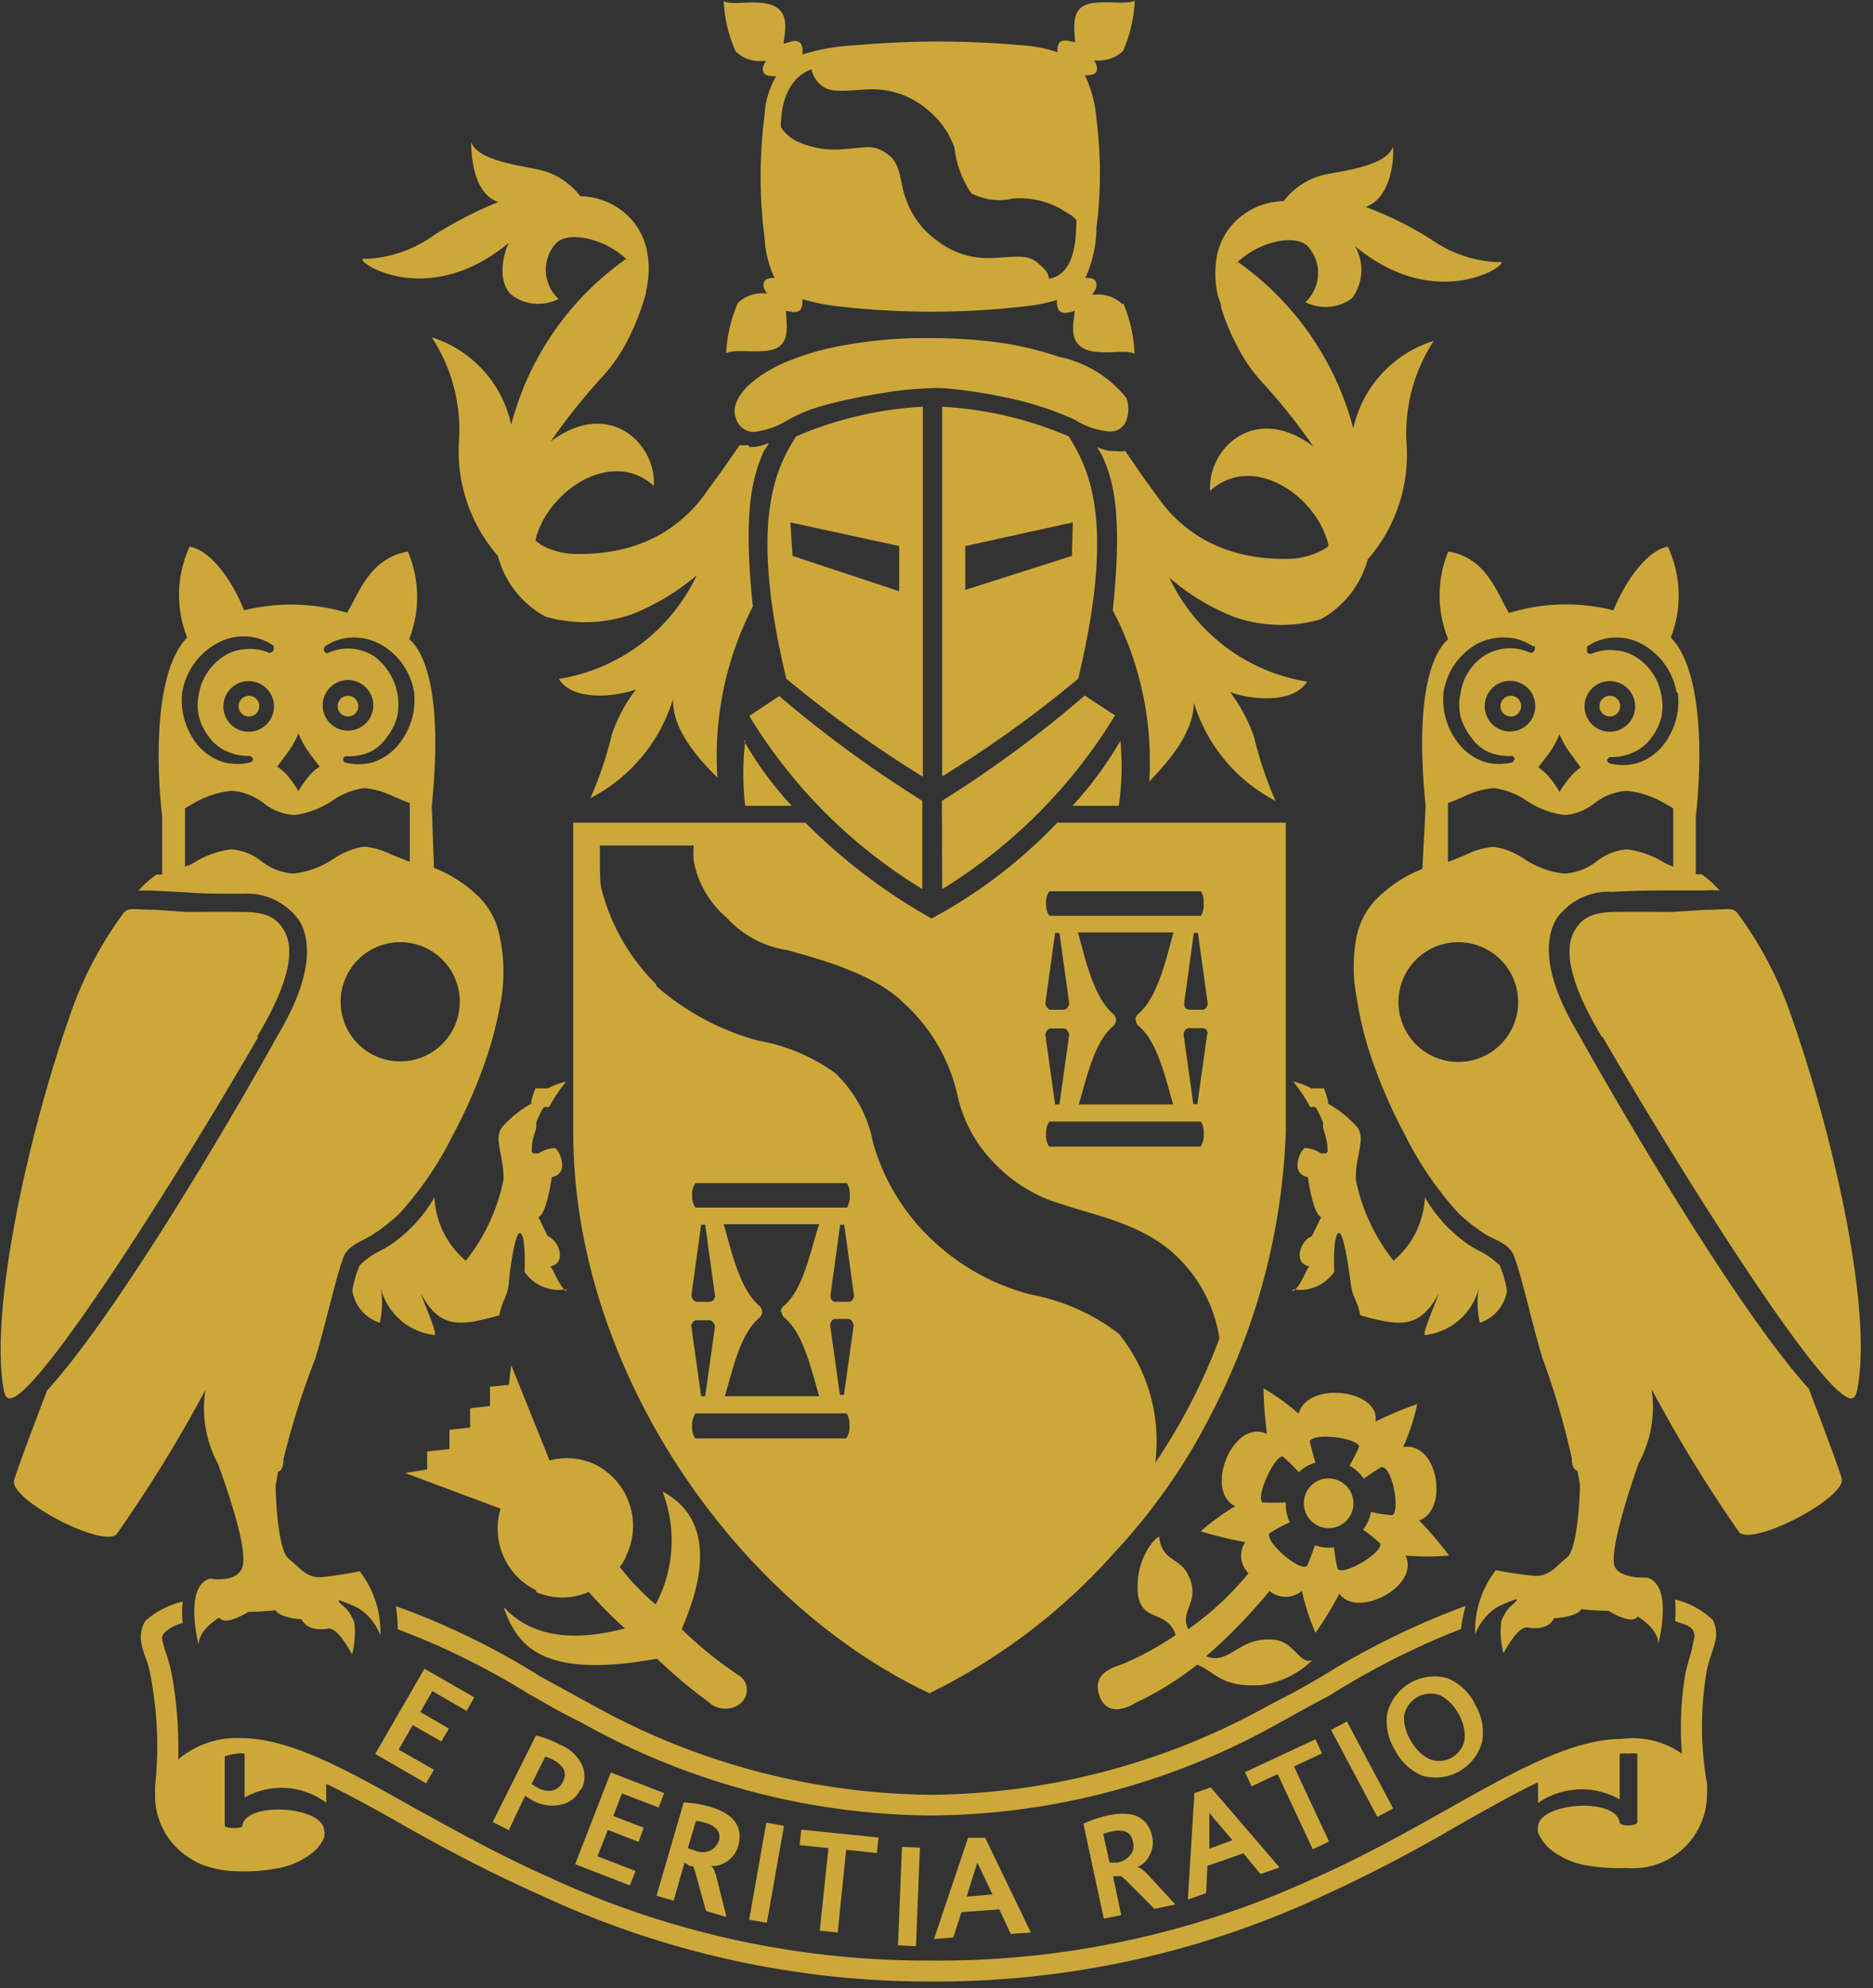 <svg style="max-height: 500px" xmlns="http://www.w3.org/2000/svg" id="Layer_1" data-name="Layer 1" viewBox="5.3 6.58 68.842 73.041" width="68.842" height="73.041"><rect x="5.3" y="6.58" width="68.842" height="73.041" fill="#333333" stroke="none"/><defs><style>.cls-1{fill:#fff;}.cls-2,.cls-3{fill:#cda839;}.cls-3{fill-rule:evenodd;}</style></defs><rect class="cls-1" x="92.2" y="25.08" width="1.29" height="11.45"/><path class="cls-1" d="M96,28.08h1.27v1.47a3.2,3.2,0,0,1,2.89-1.65,3.09,3.09,0,0,1,3.24,3.39v5.25H102.1V31.6a2.25,2.25,0,0,0-2.34-2.55,2.49,2.49,0,0,0-2.53,2.65v4.84H96Z"/><path class="cls-1" d="M105,35.46l.64-.9a4.91,4.91,0,0,0,2.93,1.08c1,0,1.75-.52,1.75-1.34v0c0-.85-1-1.17-2.11-1.48-1.33-.38-2.8-.84-2.8-2.39v0c0-1.45,1.21-2.42,2.88-2.42a5.78,5.78,0,0,1,3,.93l-.57.95a4.86,4.86,0,0,0-2.5-.81c-1,0-1.64.52-1.64,1.22v0c0,.8,1,1.11,2.18,1.45,1.31.39,2.71.9,2.71,2.42v0c0,1.6-1.32,2.53-3,2.53a5.81,5.81,0,0,1-3.5-1.24"/><path class="cls-1" d="M113.79,34.3V29.19h-1.18V28.08h1.18V25.53h1.26v2.55h2.68v1.11h-2.68v4.94a1.25,1.25,0,0,0,1.42,1.41,2.67,2.67,0,0,0,1.23-.29v1.08a3.16,3.16,0,0,1-1.52.36,2.15,2.15,0,0,1-2.39-2.39"/><path class="cls-1" d="M119.65,24.84h1.44v1.39h-1.44Zm.08,3.24H121v8.46h-1.26Z"/><path class="cls-1" d="M124,34.3V29.19h-1.18V28.08H124V25.53h1.26v2.55H128v1.11h-2.68v4.94a1.25,1.25,0,0,0,1.42,1.41,2.67,2.67,0,0,0,1.23-.29v1.08a3.16,3.16,0,0,1-1.52.36A2.15,2.15,0,0,1,124,34.3"/><path class="cls-1" d="M129.71,33.33V28.08H131V33a2.25,2.25,0,0,0,2.34,2.55,2.5,2.5,0,0,0,2.54-2.65V28.08h1.24v8.46h-1.24V35.07a3.23,3.23,0,0,1-2.9,1.65,3.1,3.1,0,0,1-3.24-3.39"/><path class="cls-1" d="M140,34.3V29.19h-1.18V28.08H140V25.53h1.26v2.55H144v1.11h-2.68v4.94a1.25,1.25,0,0,0,1.42,1.41,2.73,2.73,0,0,0,1.23-.29v1.08a3.2,3.2,0,0,1-1.53.36A2.15,2.15,0,0,1,140,34.3"/><path class="cls-1" d="M145.08,32.33v0a4.17,4.17,0,0,1,4.06-4.4c2.51,0,3.94,2,3.94,4.47,0,.16,0,.26,0,.41h-6.71a3,3,0,0,0,3,2.86,3.45,3.45,0,0,0,2.66-1.2l.79.71a4.36,4.36,0,0,1-3.49,1.59,4.21,4.21,0,0,1-4.22-4.41m6.73-.49c-.13-1.54-1-2.88-2.7-2.88a2.92,2.92,0,0,0-2.75,2.88Z"/><path class="cls-1" d="M91.23,52v0c0-1.79,1.48-2.74,3.62-2.74a9,9,0,0,1,2.6.36v-.29c0-1.52-.93-2.31-2.52-2.31a5.94,5.94,0,0,0-2.57.62l-.37-1a7,7,0,0,1,3.07-.7,3.73,3.73,0,0,1,2.74.93,3.34,3.34,0,0,1,.86,2.47v5.17H97.45V53.14a3.7,3.7,0,0,1-3.06,1.45c-1.57,0-3.16-.9-3.16-2.63m6.24-.66v-.82A9.22,9.22,0,0,0,95,50.12c-1.58,0-2.47.69-2.47,1.76v0c0,1.06,1,1.68,2.13,1.68,1.55,0,2.83-.94,2.83-2.29"/><path class="cls-1" d="M100.84,46h1.26v1.48a3.21,3.21,0,0,1,2.9-1.66,3.1,3.1,0,0,1,3.24,3.39v5.25H107V49.47a2.25,2.25,0,0,0-2.34-2.55,2.49,2.49,0,0,0-2.54,2.65v4.84h-1.26Z"/><path class="cls-1" d="M110.09,50.21v0a4.15,4.15,0,0,1,4-4.4,3.81,3.81,0,0,1,3.24,1.8v-5.1h1.26V54.41h-1.26v-1.7a3.79,3.79,0,0,1-3.24,1.88,4.12,4.12,0,0,1-4-4.38m7.33,0v0a3.15,3.15,0,0,0-3.06-3.26,3,3,0,0,0-3,3.26v0a3.05,3.05,0,0,0,3,3.27,3.16,3.16,0,0,0,3.06-3.27"/><polygon class="cls-1" points="126.57 42.96 134.8 42.96 134.8 44.15 127.86 44.15 127.86 48.24 134.07 48.24 134.07 49.42 127.86 49.42 127.86 54.41 126.57 54.41 126.57 42.96"/><path class="cls-1" d="M135.54,52v0c0-1.79,1.47-2.74,3.62-2.74a9,9,0,0,1,2.6.36v-.29c0-1.52-.93-2.31-2.52-2.31a5.9,5.9,0,0,0-2.57.62l-.38-1a7.09,7.09,0,0,1,3.08-.7,3.72,3.72,0,0,1,2.73.93,3.3,3.3,0,0,1,.87,2.47v5.17h-1.21V53.14a3.7,3.7,0,0,1-3.06,1.45c-1.57,0-3.16-.9-3.16-2.63m6.24-.66v-.82a9.29,9.29,0,0,0-2.49-.36c-1.59,0-2.47.69-2.47,1.76v0c0,1.06,1,1.68,2.12,1.68,1.56,0,2.84-.94,2.84-2.29"/><path class="cls-1" d="M144.62,50.22v0a4.41,4.41,0,0,1,7.73-2.91l-.84.88A3.42,3.42,0,0,0,149,46.88a3.13,3.13,0,0,0-3,3.28v0A3.16,3.16,0,0,0,149,53.48a3.48,3.48,0,0,0,2.58-1.26l.8.75a4.38,4.38,0,0,1-7.79-2.75"/><path class="cls-1" d="M154,51.21V46h1.26v4.94a2.26,2.26,0,0,0,2.34,2.56,2.5,2.5,0,0,0,2.54-2.65V46h1.24v8.46h-1.24V52.94a3.22,3.22,0,0,1-2.9,1.65A3.08,3.08,0,0,1,154,51.21"/><rect class="cls-1" x="164" y="42.47" width="1.26" height="11.95"/><path class="cls-1" d="M168.29,52.17V47.06h-1.18V46h1.18V43.4h1.26V46h2.69v1.11h-2.69V52a1.24,1.24,0,0,0,1.42,1.4,2.67,2.67,0,0,0,1.23-.29V54.2a3.13,3.13,0,0,1-1.52.36,2.15,2.15,0,0,1-2.39-2.39"/><path class="cls-1" d="M180.45,46h1.34l-3.55,8.74c-.72,1.75-1.54,2.39-2.81,2.39a3.8,3.8,0,0,1-1.8-.43l.42-1a2.7,2.7,0,0,0,1.33.31c.75,0,1.23-.4,1.73-1.59L173.27,46h1.39L177.74,53Z"/><path class="cls-1" d="M91.35,68.1v0a4.41,4.41,0,0,1,8.82,0v0a4.39,4.39,0,0,1-4.43,4.42,4.33,4.33,0,0,1-4.39-4.38m7.53,0v0a3.2,3.2,0,0,0-3.14-3.3A3.12,3.12,0,0,0,92.64,68v0a3.17,3.17,0,0,0,3.13,3.29,3.12,3.12,0,0,0,3.11-3.25"/><path class="cls-1" d="M102.58,64.94h-1.16v-1.1h1.16v-.73a3,3,0,0,1,.73-2.18,2.49,2.49,0,0,1,1.82-.66,3.75,3.75,0,0,1,1.39.22v1.09a4.24,4.24,0,0,0-1.23-.21c-1,0-1.47.59-1.47,1.8v.69h2.68v1.08h-2.66v7.35h-1.26Z"/><path class="cls-1" d="M117.47,60.75h1.21l5.22,11.54h-1.39l-1.34-3h-6.24l-1.35,3h-1.33Zm3.19,7.33-2.6-5.83-2.62,5.83Z"/><path class="cls-1" d="M124.18,68.1v0a4.41,4.41,0,0,1,7.73-2.91l-.84.88a3.41,3.41,0,0,0-2.57-1.27,3.12,3.12,0,0,0-3,3.27v0a3.16,3.16,0,0,0,3.11,3.29,3.5,3.5,0,0,0,2.59-1.26l.8.76a4.38,4.38,0,0,1-7.79-2.75"/><path class="cls-1" d="M134.15,70v-5.1H133V63.83h1.18V61.27h1.26v2.56h2.68v1.11h-2.68v4.94a1.25,1.25,0,0,0,1.42,1.41,2.56,2.56,0,0,0,1.23-.3v1.08a3.16,3.16,0,0,1-1.52.36A2.15,2.15,0,0,1,134.15,70"/><path class="cls-1" d="M139.85,69.08V63.82h1.26v4.95a2.25,2.25,0,0,0,2.34,2.55A2.49,2.49,0,0,0,146,68.67V63.82h1.25v8.47H146V70.81a3.22,3.22,0,0,1-2.89,1.66,3.09,3.09,0,0,1-3.24-3.39"/><path class="cls-1" d="M149.08,69.83v0c0-1.79,1.47-2.73,3.61-2.73a8.71,8.71,0,0,1,2.6.36v-.3c0-1.52-.93-2.31-2.52-2.31a5.86,5.86,0,0,0-2.56.63l-.38-1a7.06,7.06,0,0,1,3.08-.7,3.72,3.72,0,0,1,2.73.93,3.36,3.36,0,0,1,.87,2.47v5.18h-1.22V71a3.69,3.69,0,0,1-3,1.46c-1.58,0-3.16-.9-3.16-2.64m6.23-.65v-.82a8.84,8.84,0,0,0-2.49-.36c-1.58,0-2.47.69-2.47,1.75v0c0,1.07,1,1.69,2.13,1.69,1.56,0,2.83-1,2.83-2.29"/><path class="cls-1" d="M158.85,63.83h1.26V66a3.62,3.62,0,0,1,3.45-2.35V65h-.1c-1.85,0-3.35,1.32-3.35,3.87v3.38h-1.26Z"/><path class="cls-1" d="M165.17,60.59h1.44V62h-1.44Zm.08,3.23h1.26v8.47h-1.26Z"/><path class="cls-1" d="M168.57,68.08v0a4.17,4.17,0,0,1,4.06-4.4c2.5,0,3.94,2,3.94,4.46,0,.17,0,.26,0,.41h-6.71a3,3,0,0,0,3,2.87,3.5,3.5,0,0,0,2.67-1.2l.79.7a4.36,4.36,0,0,1-3.49,1.59,4.2,4.2,0,0,1-4.22-4.4m6.73-.49c-.14-1.54-1-2.88-2.7-2.88a2.91,2.91,0,0,0-2.75,2.88Z"/><path class="cls-1" d="M177.74,71.21l.63-.9a5,5,0,0,0,2.93,1.08c1,0,1.75-.53,1.75-1.35v0c0-.85-1-1.18-2.11-1.49-1.32-.37-2.8-.83-2.8-2.39v0c0-1.46,1.22-2.42,2.88-2.42a5.81,5.81,0,0,1,3,.93l-.57,1a4.79,4.79,0,0,0-2.51-.82c-1,0-1.63.53-1.63,1.23v0c0,.8,1,1.11,2.17,1.46,1.31.39,2.72.9,2.72,2.42v0c0,1.61-1.33,2.54-3,2.54a5.85,5.85,0,0,1-3.5-1.24"/><path class="cls-2" d="M46.63,23.11l.69,1,.46.63a7.13,7.13,0,0,0,.49.63,5.31,5.31,0,0,0,1.23,1,5.49,5.49,0,0,0,1.5.58,6.93,6.93,0,0,0,1.64.16,2.74,2.74,0,0,0,1.26-.32s.24-.12.23-.17a1.94,1.94,0,0,0-.13-.42c-.63-1.62-2.77-2.91-4.22-1.59-.11-1.5,1.61-3.27,3.79-1.63a21.58,21.58,0,0,0-1.9-2.38,5.87,5.87,0,0,1-.9-1.31,8,8,0,0,1-.59-1.42c0-.15-.08-.29-.12-.44a3.56,3.56,0,0,1,0-1.59,2.42,2.42,0,0,1,.42-.87,2.57,2.57,0,0,1,2-1,2.62,2.62,0,0,1,1.64-1c.53-.11,2.18-.31,2.37-1,.06.25,0,1.88-1,2.21a13.31,13.31,0,0,1,2.36,1.16,4.62,4.62,0,0,0,2.51.87c.75-.17-2.07,2.06-5.26-.59a1.75,1.75,0,0,1-.1,1.91,1.64,1.64,0,0,1-1.72.15,1.46,1.46,0,0,0,.13-2c-.4-.55-1.91-.25-2.73.64a.69.69,0,0,1,.13-.11,10.86,10.86,0,0,1,4.23,6.11A4.35,4.35,0,0,1,58,19.1a6.18,6.18,0,0,0-1,3.81,5.85,5.85,0,0,1-1.43,4.22,3.58,3.58,0,0,1-1.73,2.2,5.23,5.23,0,0,1-3.16-.08,8.23,8.23,0,0,1-2.4-1.45,6.79,6.79,0,0,0,5.06,3.82c-.54.87-2.21.63-2.83.38a5.9,5.9,0,0,1,.88,1.65A14.44,14.44,0,0,0,52.18,36a6.07,6.07,0,0,1-3-3.61c0,1.24-1.21,2.44-1.64,2.9A11.94,11.94,0,0,0,46.2,29c.38-3.62,0-4.83-.4-5.7L45.62,23a1.47,1.47,0,0,0,.71.15,1.13,1.13,0,0,0,.3,0"/><path class="cls-2" d="M26.11,53.94h0a1.53,1.53,0,0,1-1.53-.64s.06-1.29-.15-1.42S24,53.54,24,53.75c-.08.55-.21.5-.35,1.15-1.38.37-2.14.55-2.87-.78,0,.09.66,1.55.48,1.5a2.3,2.3,0,0,1-2-1.9,3.23,3.23,0,0,1,0,1.45A1.48,1.48,0,0,1,18.25,54a4,4,0,0,1,.27-.94,3,3,0,0,1,.85-.58l.25-.15a5.33,5.33,0,0,0,1.65-1.77,3.21,3.21,0,0,0,1.15,2.33,6.93,6.93,0,0,0,1.39-3c0-.89-.37-1.47-.06-1.9a4.14,4.14,0,0,1,1.08-.87l0-.1a3.53,3.53,0,0,1,.15-.46l.46,0a2.71,2.71,0,0,1,.67-.25,5.92,5.92,0,0,0-.63.94h0a.59.59,0,0,0-.19,0l-.06.09a4.16,4.16,0,0,0-.22.48l0,.12c0,.14-.07.27-.1.41a1.86,1.86,0,0,0-.06.34v.09a.16.16,0,0,0,0,.11.1.1,0,0,0,.08.06H25l.09,0a1.22,1.22,0,0,1,.59-.2c.15,0,.6.95-.1,1.07,0,0-.18,1.35-.49,1.47l.34.7c.43.16.71,1,.09,1.11.13.09.31.73.61.92"/><polyline class="cls-2" points="9.85 59.88 9.85 59.88 9.86 59.88 9.86 59.88 9.85 59.88"/><polyline class="cls-2" points="7.79 60.96 7.79 60.96 7.8 60.97 7.8 60.97 7.79 60.96"/><path class="cls-2" d="M14.74,44.68c.33-.57,1.69-2.78,1-3.92-.28-.48-.66-.67-1.49-.68s-1.55,0-2.1,0L11,40c-.88,0-1-.12-1.21.19l0,0a13.78,13.78,0,0,0-1.88,3.58c-1.62,4.59-3,11-2.47,13.87.06.31.18.31.22.31,1,0,6-7.87,9.14-13.29"/><path class="cls-2" d="M46.48,33.79h0a13.52,13.52,0,0,1-1.76,2.39h1.7a9.84,9.84,0,0,0,.06-2.38"/><path class="cls-2" d="M39.2,36a44.31,44.31,0,0,1-5.26-3.85l-1.1.73a19,19,0,0,0,6.36,6.36Z"/><path class="cls-2" d="M39.93,39.24a19.13,19.13,0,0,0,6.35-6.38l-1.11-.73A42.64,42.64,0,0,1,39.92,36Z"/><path class="cls-2" d="M32.85,23a1.45,1.45,0,0,0,.7-.15c0,.07-.15.25-.18.31-.38.88-.78,2.08-.4,5.7a12,12,0,0,0-1.3,6.29c-.43-.45-1.69-1.65-1.63-2.9A6.1,6.1,0,0,1,27,35.9a13.54,13.54,0,0,0,.79-2.35,5.89,5.89,0,0,1,.89-1.65c-.63.25-2.29.49-2.84-.38a6.79,6.79,0,0,0,5.07-3.81,8.45,8.45,0,0,1-2.4,1.44,5.23,5.23,0,0,1-3.16.08A3.55,3.55,0,0,1,23.6,27a5.85,5.85,0,0,1-1.43-4.22,6.23,6.23,0,0,0-1-3.81,4.33,4.33,0,0,1,2.92,3.21A10.76,10.76,0,0,1,28.3,16.1a.69.69,0,0,1,.13.11c-.82-.89-2.33-1.19-2.73-.65a1.45,1.45,0,0,0,.13,2,1.63,1.63,0,0,1-1.72-.14c-.53-.48-.34-1.44-.11-1.92-3.18,2.65-6,.43-5.26.59a4.62,4.62,0,0,0,2.51-.87A14.56,14.56,0,0,1,23.62,14c-1-.32-1-1.95-1-2.21.19.68,1.84.88,2.37,1a2.63,2.63,0,0,1,1.64,1,2.57,2.57,0,0,1,2,1,2.6,2.6,0,0,1,.42.87,3.42,3.42,0,0,1,0,1.59c0,.15-.07.29-.11.44a8.85,8.85,0,0,1-.59,1.42,5.91,5.91,0,0,1-.91,1.31,21.81,21.81,0,0,0-1.9,2.38c2.18-1.64,3.9.13,3.79,1.63-1.45-1.32-3.59,0-4.22,1.59a1.79,1.79,0,0,0-.13.42s.2.15.23.17a2.74,2.74,0,0,0,1.26.32,6.93,6.93,0,0,0,1.64-.16,5.49,5.49,0,0,0,1.5-.58,5.31,5.31,0,0,0,1.23-1,5.64,5.64,0,0,0,.49-.63l.46-.63.7-1a1.05,1.05,0,0,0,.3,0"/><path class="cls-2" d="M46.07,22.43A2.76,2.76,0,0,1,44.81,22a11.65,11.65,0,0,0-2.36-.78A18.45,18.45,0,0,0,40,20.84a3.63,3.63,0,0,0-.44,0h-.05a13.11,13.11,0,0,0-1.84.19,19.27,19.27,0,0,0-2.22.48,5.72,5.72,0,0,0-1.23.52,2.92,2.92,0,0,1-1.25.42.71.71,0,0,1-.63-.53c-.2-.53.32-1.35,1.75-2a10,10,0,0,1,2.31-.67A16.4,16.4,0,0,1,39,19h.51a18.93,18.93,0,0,1,2.17.12,12.13,12.13,0,0,1,2.55.57A4.25,4.25,0,0,1,46.7,21.2a1.19,1.19,0,0,1,0,.82.62.62,0,0,1-.63.41"/><path class="cls-2" d="M24.8,68.84c.63.36,1.23.71,1.84,1a26.66,26.66,0,0,0,12.78,3.43h.16A26.44,26.44,0,0,0,52.3,69.88c.61-.33,1.21-.68,1.84-1A28.34,28.34,0,0,1,59,66.42a5.12,5.12,0,0,1,.17-.85,29.15,29.15,0,0,0-5.25,2.57c-.63.37-1.23.71-1.83,1a26,26,0,0,1-12.57,3.37A26,26,0,0,1,27,69.17c-.6-.32-1.2-.66-1.83-1a27.42,27.42,0,0,0-5.32-2.59,6,6,0,0,1,.07.85,27.51,27.51,0,0,1,4.92,2.44"/><path class="cls-2" d="M68.23,66.07a2.91,2.91,0,0,0-1.36-.73,5.21,5.21,0,0,1,0,.79c.44.16.5.15.65.33a.41.41,0,0,1,.06.25c-.08.35-.09.46-.14.62s-.11.39-.19.71A11.78,11.78,0,0,0,67.12,71a3.15,3.15,0,0,0-2.23-.54c-1.8,0-3.92,1.19-6.37,2.57-1.46.82-3.11,1.75-4.9,2.54A33,33,0,0,1,39.53,78.6h0a33,33,0,0,1-14.09-3.08C23.65,74.73,22,73.8,20.54,73c-2.45-1.38-4.57-2.57-6.37-2.57a3.32,3.32,0,0,0-2.32.78,15.14,15.14,0,0,0-.24-3.14,7.19,7.19,0,0,0-.19-.72,3.24,3.24,0,0,1-.16-.56.31.31,0,0,1,.07-.22,1.47,1.47,0,0,1,.69-.37,2.75,2.75,0,0,1,0-.79,3.28,3.28,0,0,0-1.37.7,1.14,1.14,0,0,0-.16.8,3.51,3.51,0,0,0,.19.64,2.56,2.56,0,0,1,.13.47A13.67,13.67,0,0,1,11,72.2c0,.17,0,.3,0,.3v0a2.7,2.7,0,0,0,1.25,2.32,2.46,2.46,0,0,0,.39.22,3.8,3.8,0,0,0,1.4.28,6.65,6.65,0,0,0,1.41-.1,2.84,2.84,0,0,0,1.32-.57,1.5,1.5,0,0,0,.44-.56.61.61,0,0,0,0-.32c-.15-.86-2.88-1-3-.13,0,.14-.65.11-.65,0,0-.86,0-1.68,0-2.54A2,2,0,0,1,14,71a.78.78,0,0,1,.29,0c0,.71,0,.9,0,1.61a2.76,2.76,0,0,1,3,.19v-.69c.93.44,1.93,1,3,1.61,1.47.83,3.12,1.7,4.93,2.5a33.7,33.7,0,0,0,14.33,3.15h0a33.66,33.66,0,0,0,14.34-3.13,54.88,54.88,0,0,0,4.94-2.57c1.08-.61,2.08-1.18,3-1.62v.76a2.82,2.82,0,0,1,3-.13V71a1.64,1.64,0,0,1,.33,0,1.13,1.13,0,0,1,.32,0v2.52c0,.14-.62.17-.65,0-.15-.92-2.88-.73-3,.13a.91.91,0,0,0,0,.25,1.7,1.7,0,0,0,.45.61,2.87,2.87,0,0,0,1.32.59,6.65,6.65,0,0,0,1.41.1h.09a2.72,2.72,0,0,0,2.94-2.73,2.45,2.45,0,0,0,0-.37,12.09,12.09,0,0,1,0-4.19c.06-.27.1-.36.13-.47a5.88,5.88,0,0,0,.19-.64,1.11,1.11,0,0,0-.16-.8"/><path class="cls-2" d="M25,65.06a2.42,2.42,0,0,0,1.94,0,16.89,16.89,0,0,0,1.33,1.34c-1,.25-3.1.7-4.46-.79.48,1.38,1.35,2.68,5.64,1.9a18.08,18.08,0,0,0,1.88,1.58.9.9,0,0,0,1.18.07.64.64,0,0,0,0-1,14.3,14.3,0,0,1-2.15-1.73c.15-.46,1.8-3.74-.71-5.06a5,5,0,0,1-.25,4.15,8.75,8.75,0,0,1-1.32-1.38,1.44,1.44,0,0,0,.24-.42,2.52,2.52,0,0,0-1.18-3.36,2.45,2.45,0,0,0-1.64-.13l-1.41-3.5-.09.72-.69.07,0,.71-.73.08,0,.71-.76.08v.71L21,59.9l0,.66-.81.13L23.7,62a2.52,2.52,0,0,0,1.31,3"/><path class="cls-3" d="M51.86,59.18a14.18,14.18,0,0,1-.12-1.6,8,8,0,0,1,1.29.93c.33-1.21,3-.89,2.83.29a12.29,12.29,0,0,1,1.53-.64,7.7,7.7,0,0,1-.52,1.58h0c1.3-.22,1.68,2.33.59,2.69h0a13.6,13.6,0,0,1,1.1,1.29,8.55,8.55,0,0,1-1.6,0c.54,1.15-1.8,2.33-2.43,1.4a12.61,12.61,0,0,1-.88,1.44,8.65,8.65,0,0,1-.5-1.54.92.92,0,0,1-1.19,0,19,19,0,0,1-2.33,2.4c.86.35,1.17-.71,2.46-.61.81.06.95.94,1.45.75a3.29,3.29,0,0,1-1.89.92c-1.49.1-1.69-.5-2.35-.75a11.23,11.23,0,0,1-2.24,1.39s-1,.68-1.34-.22.61-1.1.86-1.2a10.56,10.56,0,0,0,1.93-1.06c-.35-1.07-1.51-.29-1.39-2,.08-1.11.85-1.78.79-1.56.12.86.75.71,1.06,1.35.49,1-.33,1.28,0,2a11,11,0,0,0,2.22-2.06.89.89,0,0,1-.12-1.14l0,0a14,14,0,0,1-1.64-.4,8.73,8.73,0,0,1,1.27-.92c-1.16-.57-.08-3.23,1.15-2.66m.71,2.56a1.43,1.43,0,0,0,.15.69,6.72,6.72,0,0,0-.75.4c-.19.31,1.16,1.47,1.39,1.19h0c.1-.25.2-.5.28-.75a1.42,1.42,0,0,0,.7.08,7,7,0,0,0,.13.78h0c.17.31,1.69-.59,1.57-.92a6.11,6.11,0,0,0-.63-.51,1.47,1.47,0,0,0,.29-.65,5.26,5.26,0,0,0,.78.12c.31-.13,0-1.86-.41-1.76h0a6.9,6.9,0,0,0-.63.42,1.61,1.61,0,0,0-.53-.48,6.76,6.76,0,0,0,.36-.71c-.12-.32-1.66-.51-1.82-.19.06.27.13.54.21.79a1.42,1.42,0,0,0-.61.35,8.07,8.07,0,0,0-.59-.58c-.33,0-1,1.49-.75,1.69a8,8,0,0,0,.84,0"/><path class="cls-3" d="M53.69,61a.92.92,0,0,1,1.24.36.91.91,0,0,1-1.59.89A.92.92,0,0,1,53.69,61"/><path class="cls-2" d="M52.81,53.94h0a1.53,1.53,0,0,0,1.53-.64s-.06-1.29.15-1.42.43,1.66.46,1.87c.08.55.21.5.35,1.15,1.38.37,2.14.55,2.87-.78,0,.09-.66,1.55-.48,1.5a2.3,2.3,0,0,0,2-1.9,3.23,3.23,0,0,0,0,1.45,1.48,1.48,0,0,0,1-1.17,4,4,0,0,0-.27-.94,3,3,0,0,0-.85-.58l-.25-.15a5.33,5.33,0,0,1-1.65-1.77,3.21,3.21,0,0,1-1.15,2.33,6.93,6.93,0,0,1-1.39-3c0-.89.37-1.47.06-1.9a4.14,4.14,0,0,0-1.08-.87l0-.1a3.53,3.53,0,0,0-.15-.46l-.46,0a2.57,2.57,0,0,0-.67-.25,5.92,5.92,0,0,1,.63.94h0a.59.59,0,0,1,.19,0l.06.09a4.16,4.16,0,0,1,.22.48l0,.12c0,.14.07.27.1.41a1.86,1.86,0,0,1,.06.34v.09a.16.16,0,0,1,0,.11.1.1,0,0,1-.08.06h-.06l-.09,0a1.22,1.22,0,0,0-.58-.2c-.16,0-.61.95.09,1.07,0,0,.18,1.35.49,1.47l-.34.7c-.43.16-.71,1-.09,1.11-.12.09-.31.73-.61.92"/><polyline class="cls-2" points="69.07 59.88 69.07 59.88 69.06 59.88 69.06 59.88 69.07 59.88"/><polyline class="cls-2" points="71.13 60.96 71.13 60.96 71.12 60.97 71.12 60.97 71.13 60.96"/><path class="cls-2" d="M64.18,44.68c-.33-.57-1.69-2.78-1-3.92.28-.48.66-.67,1.49-.68s1.55,0,2.1,0L68,40c.88,0,1-.12,1.21.19l0,0a13.78,13.78,0,0,1,1.88,3.58c1.63,4.59,3.05,11,2.47,13.87-.06.31-.18.31-.22.31-1,0-6-7.87-9.14-13.29"/><path class="cls-2" d="M46.59,17.73A5.25,5.25,0,0,1,47,19.58c-.33-.2-1.3.1-1.87-.2s-.35-1-.33-1.38h0a1.33,1.33,0,0,1-.29.07.31.31,0,0,1-.29-.09.63.63,0,0,1-.07-.38,6.26,6.26,0,0,1-1.07.22,30,30,0,0,1-7.09,0,8,8,0,0,1-1.2-.25.62.62,0,0,1-.07.39.34.34,0,0,1-.29.08L34.19,18c0,.39.17,1.1-.33,1.36s-1.54,0-1.87.2a5.25,5.25,0,0,1,.43-1.85,1.28,1.28,0,0,1,1-.35h.07l-.09-.15a.34.34,0,0,1,0-.31c.06-.09.24-.11.37-.11a4,4,0,0,1-.37-1.48,17.7,17.7,0,0,1,0-4.49,3.11,3.11,0,0,1,.43-1.44h0c-.14,0-.38,0-.45-.11a.31.31,0,0,1,0-.31.64.64,0,0,1,.08-.14h0l-.12,0a1.27,1.27,0,0,1-1-.35,5.11,5.11,0,0,1-.44-1.85c.34.19,1.3-.1,1.87.19s.36,1,.33,1.38l.34-.1a.34.34,0,0,1,.29.08.63.63,0,0,1,.06.41,7.89,7.89,0,0,1,2-.34,33.6,33.6,0,0,1,6,0,5.13,5.13,0,0,1,1.38.26.63.63,0,0,1,.06-.35.35.35,0,0,1,.29-.08l.29.06c0-.39-.16-1.08.33-1.34s1.54,0,1.87-.19a5.3,5.3,0,0,1-.43,1.85,1.29,1.29,0,0,1-1,.35l-.07,0a.56.56,0,0,1,.07.13.31.31,0,0,1,0,.31c-.06.09-.26.11-.4.11a4.61,4.61,0,0,1,.42,1.6,15.73,15.73,0,0,1,0,4,4.47,4.47,0,0,1-.41,1.84c.14,0,.31,0,.37.11a.33.33,0,0,1,0,.32l-.11.18.1,0a1.31,1.31,0,0,1,1,.35m-12-6a3.32,3.32,0,0,0,1.84.3c.8-.05,1-.18,1.53.19s.45,1.09.67,1.63a3.14,3.14,0,0,0,1.18,1.57,3,3,0,0,0,1.85.62c.75,0,1.39-.19,1.8.16s.38.39.44.6c.9-.16,1-1.32,1-2.16-.17-.19-.2-.17-.59-.42a3.16,3.16,0,0,0-1.72-.37A2.22,2.22,0,0,1,41,13.68,3.71,3.71,0,0,1,40.38,12a3.17,3.17,0,0,0-1-1.4,3.12,3.12,0,0,0-2-.74c-.67,0-1.43.17-1.82-.09a1,1,0,0,1-.43-.64S34,9.39,34,11.25a1.54,1.54,0,0,0,.6.53"/><path class="cls-2" d="M21.25,38.46a4.85,4.85,0,0,1,1.58,1A2.76,2.76,0,0,1,23.67,41a6.12,6.12,0,0,1,.06,2.23,14.41,14.41,0,0,1-.48,2,18.61,18.61,0,0,1-1.28,3,12.6,12.6,0,0,1-2,2.94,6.77,6.77,0,0,1-1,.78c-.33.21-.78.34-1,.71-.27.57-.71,2.63-1.09,3.85a28.43,28.43,0,0,0-1.16,3.67c0,.31-.09.44-.2.46l-.09.52c0,.37.08,2.37.48,2.68s.61.68,1.16.68a14.09,14.09,0,0,0,1.45-.22,3.62,3.62,0,0,1,.76,2.36,2,2,0,0,0-.8-1,5.31,5.31,0,0,0-.69-.29c-.16,0,.18.24.26.33a1.85,1.85,0,0,1,.27.47,3.17,3.17,0,0,1-.08,1.18c-.19-.34-.55-.95-.86-.95,0,0-.74.18-1-.34-.34,0-.89-.15-.95-.33a8.56,8.56,0,0,1-1,.06s-.86.55-1.07.21c0,0-.76.43-.76,1,0,0-.56-2.16.42-2.43,0,0,1,.18,1.19-.43s-.43-2.49-.89-3.77a4.31,4.31,0,0,1-.47-2.73,51.41,51.41,0,0,1-3.28,5.32c-.63.44-3.94-1.32-3.75-2,.06-.23.42-1.24,1.21-3.3,2.94-3.23,7.81-11.82,8.45-13,.3-.52,1.68-2.75.83-4.25a2.36,2.36,0,0,0-2.07-1c-.86,0-1.55,0-2.1-.05L11,39.3a5.28,5.28,0,0,0-.61,0,3.83,3.83,0,0,1,.67-.6.6.6,0,0,0,.2,0V36.88s0-.18,0-.31c-.15-1.27-.42-5.2.92-6.57a4.24,4.24,0,0,1,.09-3.34c.72.12,1.52,1.13,2,2.34a7.21,7.21,0,0,1,3.79.09c.45-.76.84-2,2.23-2.25a4.25,4.25,0,0,1,.05,3.22c.56.47,1.25,2,.83,6.13ZM20,41.19a2.19,2.19,0,1,0,2.2,2.19A2.19,2.19,0,0,0,20,41.19m-2.44-3.06a2.7,2.7,0,0,1,1.12-.45,2.78,2.78,0,0,1,1,.29l.68.27V36.08c-.27-.1-.33-.13-.61-.25a3,3,0,0,0-1.08-.3A2.8,2.8,0,0,0,17.5,36a3.23,3.23,0,0,1-1.38.52A2,2,0,0,1,15,36.09a2.18,2.18,0,0,0-1.19-.46,3.4,3.4,0,0,0-1.46.5,1.83,1.83,0,0,0-.25.15v2.14c.16-.08.06,0,.33-.15a3.39,3.39,0,0,1,1.38-.49,2.06,2.06,0,0,1,1.09.43,2.12,2.12,0,0,0,1.18.46,3.23,3.23,0,0,0,1.47-.54M14.45,31.6a.93.93,0,1,0,.92.92.93.93,0,0,0-.92-.92M12.61,34a2,2,0,0,0,.91.58,2,2,0,0,0,1,0h0a.14.14,0,0,0,.08-.13s-.07-.1-.1-.1a1.94,1.94,0,0,1-.84-.16,1.64,1.64,0,0,1-.68-.54,2.07,2.07,0,0,1-.37-.76,1.9,1.9,0,0,1,0-.82,2.05,2.05,0,0,1,.91-1.38,1.58,1.58,0,0,1,.78-.26,1.7,1.7,0,0,1,.86.12h0a.14.14,0,0,0,.18-.07.16.16,0,0,0,0-.19,1.88,1.88,0,0,0-1-.33,2,2,0,0,0-1.06.25A2.52,2.52,0,0,0,12,32a2.59,2.59,0,0,0,.61,2m2.88.74a2.11,2.11,0,0,1,.42.38,5.2,5.2,0,0,1,.36.52,3.8,3.8,0,0,1,.36-.52,1.85,1.85,0,0,1,.42-.38s-.19-.24-.41-.54a3.51,3.51,0,0,1-.37-.68,3.25,3.25,0,0,1-.38.68l-.4.54m2.6-1.32a.93.93,0,1,0-.93-.93.93.93,0,0,0,.93.93m-.88-2.91a.13.13,0,0,0,.16.05h0a1.75,1.75,0,0,1,.86-.15,1.81,1.81,0,0,1,.81.27,2.21,2.21,0,0,1,.86,2.22,2.16,2.16,0,0,1-.39.77,1.57,1.57,0,0,1-.63.54,1.93,1.93,0,0,1-.87.15.12.12,0,0,0-.1.1s0,.12.07.13h0a2,2,0,0,0,1,0,2,2,0,0,0,.9-.58,2.58,2.58,0,0,0,.64-2,2.46,2.46,0,0,0-1.23-1.76A2.06,2.06,0,0,0,18.24,30a1.81,1.81,0,0,0-1,.33.17.17,0,0,0,0,.21"/><path class="cls-2" d="M26.37,48.15V37.35h0V36.8H34.9a21.21,21.21,0,0,0,4.64,3.52,18.29,18.29,0,0,0,4.62-3.52h8.4V48.15A24.26,24.26,0,0,1,49.78,58.6a21.89,21.89,0,0,1-3.51,5,22,22,0,0,1-6.81,5.18h0c-7.21-3.4-13.09-12-13.09-20.59m3.06-5.38a9.39,9.39,0,0,0,3.75,2A6.83,6.83,0,0,1,36,46a4.78,4.78,0,0,1,1.39,2.56,7.8,7.8,0,0,0,2.08,3.48,8.3,8.3,0,0,0,3.7,2.09,7.64,7.64,0,0,1,3.25,1.44,6.29,6.29,0,0,1,1.34,4.75,21.92,21.92,0,0,0,2.36-4.57,5.23,5.23,0,0,0-1.46-2.91c-1.25-1.31-3.23-1.63-4.24-2a5.5,5.5,0,0,1-2.5-1.46,5.11,5.11,0,0,1-1.42-2.53,6.47,6.47,0,0,0-2-3.44c-1.08-1.08-3.23-1.64-4.27-1.93A3.75,3.75,0,0,1,32,40.28a3.57,3.57,0,0,1-1.2-2.06,2.88,2.88,0,0,1,0-.58H27.35v.6c0,.22,0,.87.06,1a7.57,7.57,0,0,0,2,3.49m7.25,12.52s0-.22-.2-.22H36c-.14,0-.19.18-.19.22h0l.36,2.57h.15l.36-2.57h0M34,54.77a.29.29,0,0,1,.11-.22c.74-.61,1-2.14,1.3-3H31.9c.25.84.56,2.37,1.31,3a.32.32,0,0,1,.1.22.29.29,0,0,1-.1.22c-.72.59-1,2-1.27,2.88h3.47c-.26-.86-.56-2.29-1.27-2.88a.27.27,0,0,1-.11-.22m2.4-3.83a.79.79,0,0,0,.1-.46.73.73,0,0,0-.1-.44H30.86a.69.69,0,0,0-.12.44.74.74,0,0,0,.12.46Zm-4.85,3.24-.36-2.61h-.15l-.36,2.61h0s.05.22.2.22h.48c.14,0,.19-.17.2-.22h0m4.74-2.61h-.15l-.36,2.61h0s0,.22.19.22h.48c.15,0,.2-.17.2-.22h0ZM30.71,55.3l.36,2.57h.15l.36-2.57h0s-.06-.22-.2-.22h-.48c-.15,0-.19.18-.2.22h0m.14,4.12h5.56a.68.68,0,0,0,.12-.46.79.79,0,0,0-.1-.46H30.86a.74.74,0,0,0-.12.46.76.76,0,0,0,.11.46M49.69,44.57s0-.22-.19-.22H49c-.15,0-.2.18-.2.22h0l.36,2.57h.15l.36-2.57h0m-2.64-.52a.32.32,0,0,1,.1-.22c.74-.61,1.06-2.14,1.3-3H44.92c.24.84.55,2.37,1.3,3a.32.32,0,0,1,.1.22.29.29,0,0,1-.1.22c-.72.59-1,2-1.27,2.88h3.47c-.26-.86-.55-2.29-1.27-2.88a.29.29,0,0,1-.1-.22m2.39-3.83a.79.79,0,0,0,.1-.46.73.73,0,0,0-.1-.44H43.87a.69.69,0,0,0-.12.44.74.74,0,0,0,.12.46ZM44.6,43.45l-.36-2.6h-.16l-.36,2.6h0s.06.22.2.22h.48c.14,0,.19-.17.2-.22h0m4.73-2.6h-.15l-.36,2.6h0s0,.22.2.22h.48c.14,0,.19-.17.19-.22h0Zm-5.61,3.73.36,2.57h.16l.36-2.57h0s-.06-.22-.2-.22h-.48c-.14,0-.19.18-.2.22h0m.14,4.12h5.57a.76.76,0,0,0,.11-.46.79.79,0,0,0-.1-.46H43.87a.74.74,0,0,0-.12.46.76.76,0,0,0,.11.46"/><path class="cls-2" d="M57.7,36.19h0c-.42-4.11.27-5.66.83-6.13a4.25,4.25,0,0,1,0-3.22c1.39.22,1.78,1.49,2.23,2.26A7.11,7.11,0,0,1,64.6,29c.5-1.21,1.3-2.22,2-2.34A4.24,4.24,0,0,1,66.71,30c1.34,1.37,1.07,5.3.92,6.57,0,.13,0,.31,0,.31v1.81a.6.6,0,0,0,.2,0,3.47,3.47,0,0,1,.67.6,5.28,5.28,0,0,0-.61,0l-1.22,0c-.55,0-1.24,0-2.1.05a2.36,2.36,0,0,0-2.07,1c-.85,1.5.53,3.73.83,4.25.64,1.16,5.51,9.75,8.45,13,.79,2.06,1.15,3.07,1.21,3.3.19.68-3.12,2.44-3.75,2A51.41,51.41,0,0,1,66,57.6a4.31,4.31,0,0,1-.47,2.73c-.46,1.28-1.06,3.28-.89,3.77s1.19.43,1.19.43c1,.27.42,2.43.42,2.43,0-.56-.76-1-.76-1-.21.34-1.07-.21-1.07-.21a8.56,8.56,0,0,1-1-.06c-.06.18-.61.33-1,.33-.24.52-1,.34-1,.34-.31,0-.67.61-.86.95a3.17,3.17,0,0,1-.08-1.18,1.85,1.85,0,0,1,.27-.47c.08-.09.42-.35.26-.33a5.31,5.31,0,0,0-.69.29,2.06,2.06,0,0,0-.8,1,3.62,3.62,0,0,1,.76-2.36,14.26,14.26,0,0,0,1.45.21c.55,0,.76-.36,1.16-.67s.48-2.31.48-2.68l-.09-.52c-.11,0-.21-.15-.21-.46A28.36,28.36,0,0,0,62,56.49c-.38-1.22-.82-3.28-1.09-3.85-.18-.37-.63-.5-1-.71a6.77,6.77,0,0,1-1-.78,12.6,12.6,0,0,1-2-2.94,18.61,18.61,0,0,1-1.28-3,13.13,13.13,0,0,1-.47-2,5.87,5.87,0,0,1,0-2.22,2.76,2.76,0,0,1,.84-1.49,4.85,4.85,0,0,1,1.58-1Zm-1,7.19h0a2.2,2.2,0,1,0,2.2-2.19,2.2,2.2,0,0,0-2.2,2.19m6.11-4.71h0A2.12,2.12,0,0,0,64,38.21a2.06,2.06,0,0,1,1.09-.43,3.39,3.39,0,0,1,1.38.49c.27.14.17.07.33.15V36.28a1.83,1.83,0,0,0-.25-.15,3.4,3.4,0,0,0-1.46-.5,2.18,2.18,0,0,0-1.19.46,2,2,0,0,1-1.08.43A3.23,3.23,0,0,1,61.42,36a2.8,2.8,0,0,0-1.21-.47,3,3,0,0,0-1.08.3c-.28.12-.34.15-.61.25v2.16c.31-.11.39-.15.68-.27a2.75,2.75,0,0,1,1-.28,2.67,2.67,0,0,1,1.12.44,3.23,3.23,0,0,0,1.47.54m.75-6.15h0a.93.93,0,1,0,.92-.92.93.93,0,0,0-.92.92M66.92,32h0a2.52,2.52,0,0,0-1.23-1.74A2,2,0,0,0,64.63,30a1.88,1.88,0,0,0-1,.33s0,.13,0,.19a.14.14,0,0,0,.18.07,1.7,1.7,0,0,1,.86-.12,1.58,1.58,0,0,1,.78.26,2.05,2.05,0,0,1,.91,1.38,1.9,1.9,0,0,1,0,.82,2.07,2.07,0,0,1-.37.76,1.64,1.64,0,0,1-.68.54,1.94,1.94,0,0,1-.84.16s-.09.06-.1.1a.14.14,0,0,0,.08.13h0a2,2,0,0,0,1,0,2,2,0,0,0,.91-.58,2.59,2.59,0,0,0,.61-2M63,34.23h0a3.25,3.25,0,0,1-.38-.68,3.51,3.51,0,0,1-.37.68l-.41.54a1.85,1.85,0,0,1,.42.38,3.8,3.8,0,0,1,.36.52,4.41,4.41,0,0,1,.37-.52,1.92,1.92,0,0,1,.41-.38l-.4-.54m-1.27-1.71h0a.93.93,0,1,0-.93.93.93.93,0,0,0,.93-.93m-.08-2.19h0a1.81,1.81,0,0,0-1-.33,2.06,2.06,0,0,0-1.09.25A2.46,2.46,0,0,0,58.36,32,2.58,2.58,0,0,0,59,34a2,2,0,0,0,.9.58,2,2,0,0,0,1,0h0s.07-.09.07-.13a.12.12,0,0,0-.1-.1,1.93,1.93,0,0,1-.87-.15,1.57,1.57,0,0,1-.63-.54,2.16,2.16,0,0,1-.39-.77,1.89,1.89,0,0,1,0-.82,2,2,0,0,1,.87-1.4,1.81,1.81,0,0,1,.81-.27,1.75,1.75,0,0,1,.86.15h0a.13.13,0,0,0,.16-.05.17.17,0,0,0,0-.21"/><path class="cls-2" d="M14.83,32.52h0a.38.38,0,1,1-.38-.38.38.38,0,0,1,.38.38"/><path class="cls-2" d="M18.09,32.9h0a.38.38,0,1,1,.38-.38.38.38,0,0,1-.38.38"/><path class="cls-2" d="M64.09,32.52h0a.38.38,0,1,0,.38-.38.38.38,0,0,0-.38.38"/><path class="cls-2" d="M60.83,32.9h0a.38.38,0,1,0-.38-.38.38.38,0,0,0,.38.38"/><path class="cls-2" d="M39.92,21.52h0a13.7,13.7,0,0,1,4.66,1.09c.72,1.16,1.75,3.07.35,8.9a42.24,42.24,0,0,1-5,3.59V21.52m4.8,4.25-3.95.87v1.61L44.7,27Z"/><path class="cls-2" d="M39.2,35.1h0a43.43,43.43,0,0,1-5-3.59c-1.4-5.84-.36-7.75.36-8.9a13.7,13.7,0,0,1,4.66-1.09c0,.47,0,13.17,0,13.58M34.43,27l3.92,1.3V26.64l-4-.87Z"/><path class="cls-2" d="M32.64,33.79h0a13,13,0,0,0,1.76,2.39H32.69a10.28,10.28,0,0,1,0-2.38"/><path class="cls-2" d="M26.64,72.29a1,1,0,0,1-.76.59,1.46,1.46,0,0,1-1-.16l-.28-.17L24,73.81l-.59-.3L25,70.33a4.21,4.21,0,0,1,.93.36,1.5,1.5,0,0,1,.72.65,1,1,0,0,1,0,1M26,72c.16-.31,0-.57-.36-.77a1.88,1.88,0,0,0-.3-.12l-.5,1a1.64,1.64,0,0,0,.26.16.76.76,0,0,0,.52.08A.58.58,0,0,0,26,72"/><polygon class="cls-2" points="28.45 75.84 26.44 75.06 27.75 71.69 29.71 72.45 29.51 72.98 28.16 72.46 27.84 73.29 28.96 73.72 28.77 74.24 27.64 73.8 27.26 74.77 28.66 75.31 28.45 75.84"/><path class="cls-2" d="M32,77l-.75-.22-.38-1.37a1.73,1.73,0,0,0-.1-.28h-.11L30.46,75l-.4,1.4-.63-.18,1-3.43a4.11,4.11,0,0,1,.93.15c.92.26,1.27.75,1.07,1.46a1,1,0,0,1-.4.55.88.88,0,0,1-.62.17h0c.07,0,.14.14.21.36Zm-.28-2.78c.09-.33-.08-.57-.53-.69a1.55,1.55,0,0,0-.31-.06l-.3,1,.28.1a.71.71,0,0,0,.52,0,.58.58,0,0,0,.34-.39"/><rect class="cls-2" x="31.67" y="75.04" width="3.62" height="0.66" transform="translate(-46.57 95.23) rotate(-79.98)"/><polygon class="cls-2" points="37.53 74.65 36.4 74.53 36.09 77.57 35.43 77.5 35.75 74.47 34.69 74.36 34.75 73.79 37.59 74.08 37.53 74.65"/><rect class="cls-2" x="36.67" y="75.59" width="3.62" height="0.66" transform="matrix(0.04, -1, 1, 0.04, -38.75, 111.69)"/><path class="cls-2" d="M43.19,77.57l-.74.05-.42-.9-1.39.1-.3.93-.71.06,1.25-3.72.63,0Zm-1.41-1.4L41.22,75l-.39,1.25Z"/><path class="cls-2" d="M48.5,76.54l-.77.16-1-1a1.25,1.25,0,0,0-.23-.2h-.05l0,0-.24,0,.3,1.43-.64.13-.75-3.49a4.74,4.74,0,0,1,.9-.3c.93-.2,1.47.06,1.63.78a1,1,0,0,1-.09.67.89.89,0,0,1-.47.45h0c.08,0,.19.06.35.22Zm-1.56-2.32c-.07-.34-.33-.46-.79-.36a1.71,1.71,0,0,0-.3.09L46.08,75l.29,0a.77.77,0,0,0,.46-.26.52.52,0,0,0,.11-.5"/><path class="cls-2" d="M52.33,75.18l-.7.24L51,74.66l-1.32.46-.05,1-.67.24.24-3.91.6-.21Zm-1.73-1-.85-1,0,1.31Z"/><polygon class="cls-2" points="53.89 70.99 52.86 71.47 54.15 74.23 53.55 74.51 52.26 71.75 51.3 72.2 51.06 71.68 53.65 70.47 53.89 70.99"/><rect class="cls-2" x="55.04" y="69.76" width="0.66" height="3.62" transform="translate(-27.15 34.43) rotate(-28.04)"/><path class="cls-2" d="M59.5,69.17a2,2,0,0,1,.28,1.37,1.77,1.77,0,0,1-2.2,1.27,2,2,0,0,1-1-.93,2,2,0,0,1-.29-1.37,1.79,1.79,0,0,1,2.22-1.28,2,2,0,0,1,1,.94m-.61.35a1.72,1.72,0,0,0-.65-.66,1,1,0,0,0-1.35.78,1.7,1.7,0,0,0,.26.89,1.6,1.6,0,0,0,.64.65.95.95,0,0,0,1.34-.77,1.73,1.73,0,0,0-.24-.89"/><polygon class="cls-2" points="20.96 72.09 19.09 71.01 20.9 67.88 22.73 68.93 22.45 69.43 21.19 68.7 20.75 69.47 21.8 70.08 21.52 70.55 20.47 69.95 19.95 70.85 21.25 71.59 20.96 72.09"/><rect class="cls-1" x="82.44" y="21.62" width="0.76" height="53.14"/></svg>